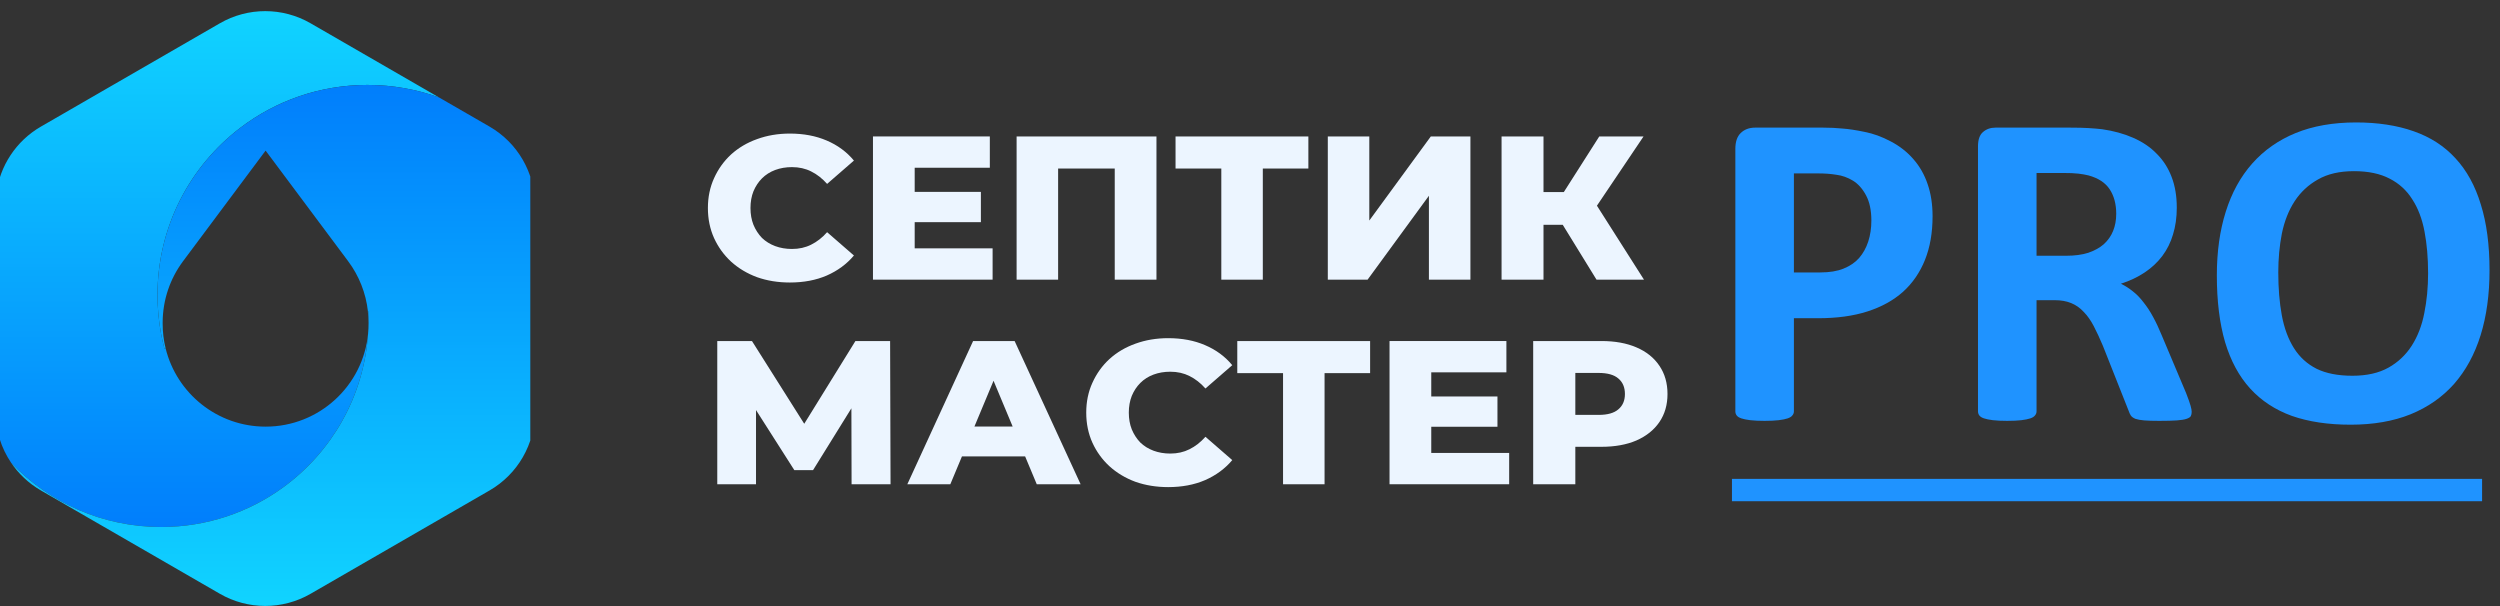 <svg width="198" height="48" viewBox="0 0 198 48" fill="none" xmlns="http://www.w3.org/2000/svg">
<rect x="0" y="0" width="198" height="48" fill="#333333" stroke="none"/>
<g clip-path="url(#clip0_14_6628)">
<g clip-path="url(#clip1_14_6628)">
<path d="M24.601 1.845C22.377 0.561 19.636 0.561 17.412 1.845L3.24 10.027C1.276 11.161 -0.022 13.144 -0.3 15.36C-0.336 15.654 -0.355 15.953 -0.355 16.254V32.619C-0.355 34.085 0.091 35.487 0.888 36.66C3.879 39.79 8.094 41.739 12.765 41.739C16.379 41.739 19.72 40.572 22.433 38.594C26.255 35.807 28.828 31.41 29.155 26.399C28.77 30.545 25.282 33.79 21.036 33.79C17.209 33.79 13.997 31.153 13.119 27.597L13.023 27.614C12.92 27.223 12.83 26.827 12.755 26.425C12.57 25.431 12.473 24.405 12.473 23.357C12.473 17.96 15.043 13.164 19.027 10.126C21.823 7.993 25.315 6.727 29.102 6.727C31.096 6.727 33.008 7.078 34.779 7.721L24.601 1.845Z" fill="url(#paint0_linear_14_6628)"/>
<path d="M29.133 24.67C29.166 24.944 29.184 25.222 29.189 25.503C29.189 25.44 29.19 25.378 29.19 25.315C29.19 25.096 29.186 24.878 29.177 24.662L29.133 24.67Z" fill="url(#paint1_linear_14_6628)"/>
<path d="M29.102 6.727C31.096 6.727 33.008 7.077 34.779 7.721L38.774 10.027C40.998 11.311 42.368 13.685 42.368 16.253V32.618C42.368 35.187 40.998 37.56 38.774 38.844L24.601 47.027C22.377 48.311 19.636 48.311 17.412 47.027L3.24 38.844C2.266 38.283 1.457 37.512 0.854 36.608C0.865 36.626 0.877 36.643 0.888 36.66C3.879 39.789 8.094 41.739 12.765 41.739C16.379 41.739 19.72 40.572 22.433 38.594C26.255 35.807 28.828 31.409 29.155 26.399C29.178 26.148 29.19 25.893 29.19 25.636C29.19 25.627 29.19 25.618 29.19 25.61C29.19 25.596 29.19 25.582 29.19 25.568C29.19 25.532 29.19 25.496 29.189 25.46C29.19 25.411 29.19 25.363 29.19 25.314C29.19 25.096 29.186 24.878 29.177 24.661L29.141 24.668C28.979 23.189 28.423 21.829 27.579 20.696L21.036 11.928L14.492 20.696C13.481 22.056 12.882 23.742 12.882 25.568C12.882 25.576 12.882 25.585 12.882 25.594C12.882 25.608 12.882 25.622 12.882 25.636C12.882 26.312 12.964 26.968 13.119 27.597L13.023 27.614C12.92 27.223 12.83 26.826 12.755 26.425C12.57 25.43 12.473 24.404 12.473 23.356C12.473 17.959 15.043 13.163 19.027 10.125C21.823 7.993 25.315 6.727 29.102 6.727Z" fill="url(#paint2_linear_14_6628)"/>
</g>
<path d="M62.556 22.375C61.624 22.375 60.758 22.235 59.96 21.954C59.173 21.662 58.488 21.252 57.903 20.723C57.33 20.193 56.881 19.572 56.555 18.859C56.229 18.135 56.066 17.341 56.066 16.477C56.066 15.613 56.229 14.825 56.555 14.111C56.881 13.388 57.33 12.761 57.903 12.232C58.488 11.703 59.173 11.297 59.96 11.017C60.758 10.725 61.624 10.579 62.556 10.579C63.647 10.579 64.619 10.763 65.473 11.13C66.338 11.497 67.058 12.027 67.631 12.718L65.507 14.565C65.125 14.133 64.703 13.804 64.242 13.577C63.793 13.35 63.287 13.236 62.725 13.236C62.242 13.236 61.798 13.312 61.393 13.463C60.989 13.615 60.64 13.836 60.348 14.128C60.067 14.409 59.842 14.749 59.674 15.149C59.516 15.548 59.438 15.991 59.438 16.477C59.438 16.963 59.516 17.406 59.674 17.806C59.842 18.206 60.067 18.551 60.348 18.843C60.64 19.124 60.989 19.34 61.393 19.491C61.798 19.642 62.242 19.718 62.725 19.718C63.287 19.718 63.793 19.605 64.242 19.378C64.703 19.151 65.125 18.821 65.507 18.389L67.631 20.236C67.058 20.917 66.338 21.446 65.473 21.825C64.619 22.192 63.647 22.375 62.556 22.375Z" fill="#ECF5FF"/>
<path d="M72.207 15.197H77.686V17.595H72.207V15.197ZM72.443 19.669H78.614V22.148H69.139V10.806H78.394V13.285H72.443V19.669Z" fill="#ECF5FF"/>
<path d="M80.515 22.148V10.806H91.592V22.148H88.287V12.637L89.029 13.35H83.078L83.803 12.637V22.148H80.515Z" fill="#ECF5FF"/>
<path d="M96.728 22.148V12.637L97.469 13.35H93.103V10.806H103.623V13.35H99.273L100.015 12.637V22.148H96.728Z" fill="#ECF5FF"/>
<path d="M105.162 22.148V10.806H108.449V17.466L113.321 10.806H116.457V22.148H113.17V15.505L108.314 22.148H105.162Z" fill="#ECF5FF"/>
<path d="M126.443 22.148L123.122 16.753L125.802 15.23L130.202 22.148H126.443ZM118.924 22.148V10.806H122.245V22.148H118.924ZM121.284 17.806V15.213H125.566V17.806H121.284ZM126.123 16.817L123.037 16.494L126.662 10.806H130.169L126.123 16.817Z" fill="#ECF5FF"/>
<path d="M56.808 38.352V27.01H59.556L64.428 34.723H62.978L67.749 27.01H70.497L70.531 38.352H67.445L67.429 31.498H67.951L64.394 37.234H62.91L59.252 31.498H59.876V38.352H56.808Z" fill="#ECF5FF"/>
<path d="M71.861 38.352L77.07 27.01H80.358L85.584 38.352H82.111L78.031 28.581H79.346L75.266 38.352H71.861ZM74.71 36.148L75.57 33.783H81.335L82.195 36.148H74.71Z" fill="#ECF5FF"/>
<path d="M92.52 38.579C91.588 38.579 90.722 38.439 89.924 38.158C89.138 37.866 88.452 37.456 87.868 36.926C87.294 36.397 86.845 35.776 86.519 35.063C86.193 34.339 86.03 33.545 86.03 32.681C86.03 31.817 86.193 31.028 86.519 30.315C86.845 29.591 87.294 28.965 87.868 28.436C88.452 27.906 89.138 27.501 89.924 27.22C90.722 26.929 91.588 26.783 92.52 26.783C93.611 26.783 94.583 26.966 95.437 27.334C96.302 27.701 97.022 28.23 97.595 28.922L95.471 30.769C95.089 30.337 94.667 30.007 94.206 29.78C93.757 29.554 93.251 29.44 92.689 29.44C92.206 29.44 91.762 29.516 91.357 29.667C90.953 29.818 90.604 30.04 90.312 30.331C90.031 30.612 89.806 30.953 89.638 31.352C89.48 31.752 89.402 32.195 89.402 32.681C89.402 33.167 89.48 33.61 89.638 34.01C89.806 34.409 90.031 34.755 90.312 35.047C90.604 35.328 90.953 35.544 91.357 35.695C91.762 35.846 92.206 35.922 92.689 35.922C93.251 35.922 93.757 35.808 94.206 35.581C94.667 35.355 95.089 35.025 95.471 34.593L97.595 36.44C97.022 37.121 96.302 37.65 95.437 38.028C94.583 38.395 93.611 38.579 92.52 38.579Z" fill="#ECF5FF"/>
<path d="M101.617 38.352V28.841L102.359 29.554H97.993V27.01H108.513V29.554H104.163L104.905 28.841V38.352H101.617Z" fill="#ECF5FF"/>
<path d="M113.12 31.401H118.599V33.799H113.12V31.401ZM113.356 35.873H119.526V38.352H110.051V27.01H119.307V29.489H113.356V35.873Z" fill="#ECF5FF"/>
<path d="M121.428 38.352V27.01H126.823C127.902 27.01 128.829 27.177 129.604 27.512C130.391 27.847 130.998 28.333 131.425 28.97C131.852 29.597 132.066 30.342 132.066 31.206C132.066 32.06 131.852 32.8 131.425 33.426C130.998 34.053 130.391 34.539 129.604 34.885C128.829 35.219 127.902 35.387 126.823 35.387H123.282L124.766 33.993V38.352H121.428ZM124.766 34.334L123.282 32.859H126.62C127.317 32.859 127.834 32.713 128.171 32.422C128.52 32.13 128.694 31.725 128.694 31.206C128.694 30.677 128.52 30.267 128.171 29.975C127.834 29.683 127.317 29.537 126.62 29.537H123.282L124.766 28.063V34.334Z" fill="#ECF5FF"/>
<path fill-rule="evenodd" clip-rule="evenodd" d="M196.466 26.544C196.936 25.031 197.171 23.316 197.171 21.399C197.171 19.398 196.942 17.665 196.483 16.2C196.037 14.723 195.367 13.502 194.474 12.538C193.592 11.573 192.487 10.858 191.159 10.394C189.843 9.93 188.321 9.697 186.593 9.697C184.783 9.697 183.19 9.977 181.815 10.537C180.452 11.097 179.306 11.901 178.377 12.949C177.449 13.997 176.749 15.271 176.279 16.772C175.809 18.26 175.574 19.94 175.574 21.809C175.574 23.846 175.791 25.609 176.226 27.097C176.673 28.586 177.337 29.813 178.219 30.778C179.1 31.742 180.199 32.463 181.515 32.939C182.844 33.404 184.395 33.636 186.17 33.636C187.968 33.636 189.549 33.362 190.912 32.814C192.287 32.254 193.439 31.451 194.368 30.402C195.296 29.342 195.996 28.056 196.466 26.544ZM192.023 18.344C192.211 19.332 192.305 20.434 192.305 21.649C192.305 22.756 192.205 23.804 192.005 24.793C191.817 25.77 191.488 26.627 191.018 27.365C190.548 28.104 189.931 28.687 189.167 29.116C188.403 29.545 187.451 29.759 186.311 29.759C185.171 29.759 184.225 29.575 183.472 29.206C182.72 28.824 182.121 28.276 181.674 27.562C181.227 26.847 180.91 25.99 180.722 24.989C180.534 23.977 180.44 22.84 180.44 21.577C180.44 20.494 180.534 19.469 180.722 18.505C180.922 17.528 181.257 16.676 181.727 15.95C182.197 15.223 182.814 14.646 183.578 14.217C184.342 13.776 185.294 13.556 186.434 13.556C187.563 13.556 188.503 13.752 189.255 14.146C190.007 14.527 190.607 15.075 191.053 15.789C191.512 16.492 191.835 17.343 192.023 18.344Z" fill="#1F93FF"/>
<path fill-rule="evenodd" clip-rule="evenodd" d="M153.06 17.129C153.06 18.427 152.861 19.576 152.461 20.577C152.061 21.577 151.479 22.423 150.716 23.114C149.952 23.793 149.011 24.311 147.895 24.668C146.79 25.025 145.485 25.204 143.981 25.204H142.077V32.582C142.077 32.701 142.036 32.808 141.953 32.904C141.883 32.999 141.759 33.076 141.583 33.136C141.407 33.195 141.172 33.243 140.878 33.279C140.584 33.314 140.208 33.332 139.75 33.332C139.303 33.332 138.927 33.314 138.621 33.279C138.327 33.243 138.092 33.195 137.916 33.136C137.74 33.076 137.616 32.999 137.546 32.904C137.475 32.808 137.44 32.701 137.44 32.582V11.787C137.44 11.228 137.581 10.811 137.863 10.537C138.157 10.251 138.539 10.108 139.009 10.108H144.386C144.927 10.108 145.438 10.132 145.92 10.18C146.414 10.215 147.001 10.305 147.683 10.448C148.365 10.579 149.052 10.829 149.746 11.198C150.451 11.567 151.05 12.037 151.544 12.609C152.038 13.169 152.414 13.83 152.672 14.592C152.931 15.342 153.06 16.188 153.06 17.129ZM148.212 17.468C148.212 16.659 148.071 15.992 147.789 15.468C147.507 14.944 147.16 14.556 146.749 14.306C146.337 14.056 145.902 13.901 145.444 13.842C144.997 13.77 144.533 13.735 144.051 13.735H142.077V21.577H144.157C144.898 21.577 145.515 21.476 146.008 21.274C146.514 21.071 146.925 20.791 147.242 20.434C147.56 20.065 147.801 19.63 147.965 19.13C148.13 18.618 148.212 18.064 148.212 17.468Z" fill="#1F93FF"/>
<path fill-rule="evenodd" clip-rule="evenodd" d="M173.582 32.618C173.582 32.749 173.558 32.862 173.511 32.957C173.464 33.04 173.353 33.112 173.176 33.171C173 33.231 172.741 33.273 172.401 33.297C172.06 33.32 171.596 33.332 171.008 33.332C170.514 33.332 170.12 33.32 169.827 33.297C169.533 33.273 169.298 33.231 169.121 33.171C168.957 33.1 168.839 33.017 168.769 32.921C168.698 32.814 168.64 32.689 168.592 32.546L166.547 27.383C166.301 26.8 166.06 26.282 165.825 25.829C165.589 25.377 165.325 25.001 165.031 24.704C164.749 24.394 164.42 24.162 164.044 24.007C163.668 23.852 163.233 23.775 162.739 23.775H161.294V32.582C161.294 32.701 161.252 32.808 161.17 32.904C161.1 32.999 160.976 33.076 160.8 33.136C160.624 33.195 160.389 33.243 160.095 33.279C159.801 33.314 159.425 33.332 158.966 33.332C158.52 33.332 158.144 33.314 157.838 33.279C157.544 33.243 157.309 33.195 157.133 33.136C156.957 33.076 156.833 32.999 156.763 32.904C156.692 32.808 156.657 32.701 156.657 32.582V11.591C156.657 11.067 156.786 10.692 157.045 10.465C157.315 10.227 157.644 10.108 158.032 10.108H163.938C164.538 10.108 165.031 10.12 165.419 10.144C165.807 10.168 166.16 10.197 166.477 10.233C167.394 10.364 168.216 10.591 168.945 10.912C169.686 11.234 170.309 11.656 170.814 12.18C171.331 12.693 171.725 13.306 171.995 14.021C172.265 14.723 172.401 15.533 172.401 16.45C172.401 17.224 172.301 17.933 172.101 18.576C171.913 19.207 171.631 19.773 171.255 20.273C170.879 20.773 170.414 21.208 169.862 21.577C169.309 21.947 168.681 22.244 167.975 22.471C168.316 22.637 168.634 22.84 168.927 23.078C169.233 23.316 169.515 23.608 169.774 23.953C170.044 24.287 170.297 24.674 170.532 25.114C170.767 25.543 170.996 26.032 171.219 26.579L173.141 31.135C173.317 31.587 173.435 31.921 173.494 32.135C173.552 32.338 173.582 32.498 173.582 32.618ZM167.605 16.933C167.605 16.17 167.435 15.527 167.094 15.003C166.753 14.479 166.195 14.11 165.419 13.896C165.184 13.836 164.914 13.788 164.608 13.752C164.314 13.717 163.903 13.699 163.374 13.699H161.294V20.255H163.656C164.314 20.255 164.89 20.178 165.384 20.023C165.877 19.856 166.289 19.63 166.618 19.344C166.947 19.046 167.194 18.695 167.358 18.29C167.523 17.885 167.605 17.433 167.605 16.933Z" fill="#1F93FF"/>
<path d="M196.581 37.927H137.171V39.697H196.581V37.927Z" fill="#1F93FF"/>
</g>
<defs>
<linearGradient id="paint0_linear_14_6628" x1="34.434" y1="41.739" x2="34.434" y2="0.608" gradientUnits="userSpaceOnUse">
<stop stop-color="#017EFC"/>
<stop offset="1" stop-color="#10D4FF"/>
</linearGradient>
<linearGradient id="paint1_linear_14_6628" x1="34.434" y1="41.739" x2="34.434" y2="0.608" gradientUnits="userSpaceOnUse">
<stop stop-color="#017EFC"/>
<stop offset="1" stop-color="#10D4FF"/>
</linearGradient>
<linearGradient id="paint2_linear_14_6628" x1="21.611" y1="6.727" x2="21.611" y2="47.99" gradientUnits="userSpaceOnUse">
<stop stop-color="#017EFC"/>
<stop offset="1" stop-color="#10D4FF"/>
</linearGradient>
<clipPath id="clip0_14_6628">
<rect width="198" height="48" fill="white"/>
</clipPath>
<clipPath id="clip1_14_6628">
<rect width="42" height="48" fill="white"/>
</clipPath>
</defs>
</svg>
